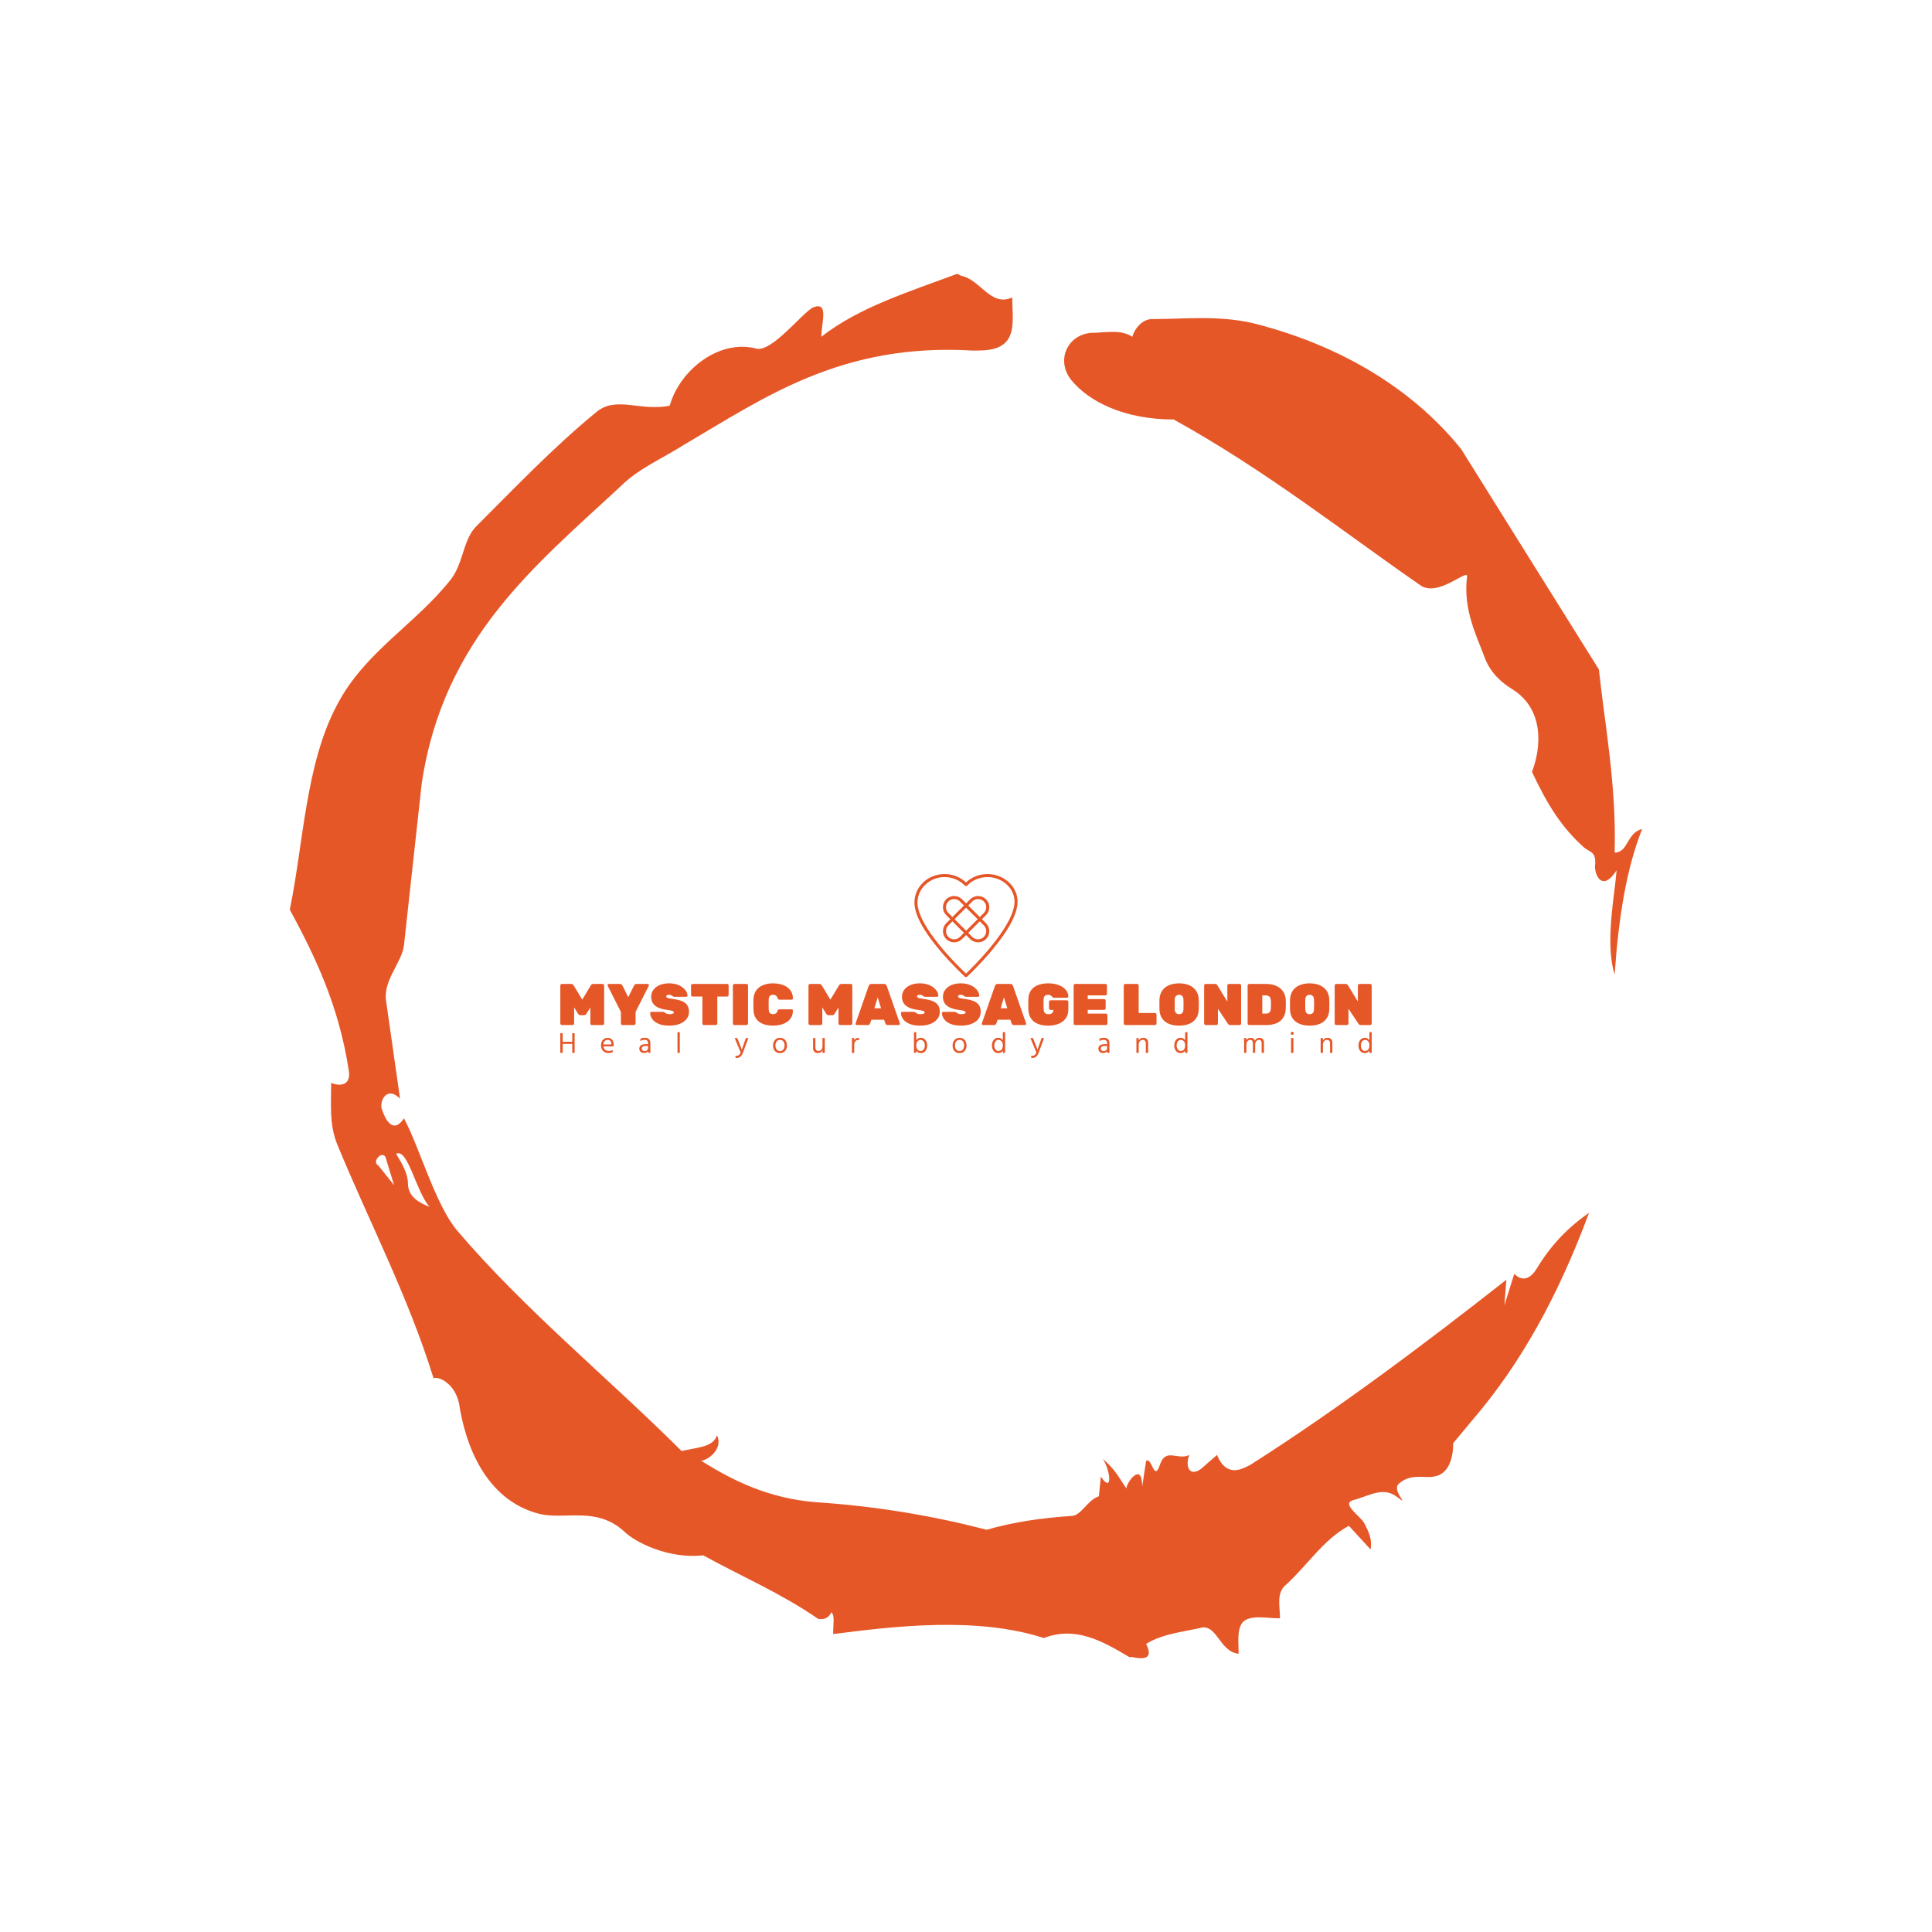 <svg xmlns="http://www.w3.org/2000/svg" version="1.1" xmlns:xlink="http://www.w3.org/1999/xlink" xmlns:svgjs="http://svgjs.dev/svgjs" width="1000" height="1000" viewBox="0 0 1000 1000"><rect width="1000" height="1000" fill="#ffffff"></rect><g transform="matrix(0.7,0,0,0.7,150,106.25)"><svg viewBox="0 0 320 360" data-background-color="#ffffff" preserveAspectRatio="xMidYMid meet" height="1125" width="1000" xmlns="http://www.w3.org/2000/svg" xmlns:xlink="http://www.w3.org/1999/xlink"><defs></defs><g id="tight-bounds" transform="matrix(1,0,0,1,0,0)"><svg viewBox="0 0 320 360" height="360" width="320"><g><svg></svg></g><g><svg viewBox="0 0 320 360" height="360" width="320"><g><path d="M20.961 227.22l3.726 4.658-1.863-6.056c-0.466-2.795-3.726 0.466-1.863 1.398M25.153 224.425c1.397 2.329 2.795 4.658 2.795 6.987 0 3.261 2.795 4.658 5.123 5.589-3.261-3.726-5.124-13.974-7.918-12.576M204.017 26.929c7.918 0 15.371-0.932 23.756 0.931 20.495 5.124 37.729 15.371 49.374 29.811l32.606 52.169c1.397 13.042 4.192 27.482 3.726 43.319 3.261 0 2.795-4.658 6.521-5.59-3.726 9.316-5.59 20.961-6.521 34.469-2.329-7.453 0-18.632 0.466-24.687-3.261 5.124-5.124 1.397-5.124-0.932 0.466-3.726-1.397-3.261-2.795-4.658-5.124-4.658-8.384-9.782-12.11-17.7 2.329-6.055 2.795-14.905-4.658-19.563-2.329-1.397-5.124-3.726-6.521-7.453-1.863-5.124-5.124-11.179-4.193-19.097 0.466-2.329-6.987 5.124-11.179 1.863-18.166-12.576-36.332-27.016-58.224-39.127-11.645 0-20.029-4.192-24.221-9.316-3.726-4.658-0.932-10.713 4.658-11.179 3.261 0 6.987-0.932 9.782 0.932 0.466-1.863 2.329-4.192 4.657-4.192M157.904 16.215l0.932 0.466c4.658 0.932 6.987 7.453 12.11 5.124 0 3.261 0.466 6.521-0.466 8.85-1.397 3.726-5.59 3.726-8.85 3.726-31.208-1.863-49.374 11.179-68.471 22.358-5.124 3.261-10.713 5.59-14.906 9.782-20.029 18.632-41.921 35.866-47.045 70.335l-4.192 38.195c-0.466 4.192-5.124 8.384-4.192 13.508l3.26 22.824c-3.261-3.261-5.124 0.932-4.192 2.795 0.466 1.397 2.329 6.055 5.124 1.863 3.726 6.987 7.453 20.495 12.576 26.55 15.837 18.632 36.332 35.4 53.101 52.169 4.192-0.932 7.453-0.932 8.384-3.727 1.397 2.795-1.397 5.59-3.726 6.056 7.453 4.658 15.837 8.85 27.016 9.781 14.44 0.932 27.948 3.261 40.524 6.522 6.521-1.863 13.042-2.795 20.029-3.261 2.329 0 3.726-3.726 6.521-4.658l0.466-4.658c2.795 4.192 2.329-1.397 0.466-4.192 3.261 2.795 4.192 5.124 5.589 6.987 0-1.397 3.726-6.521 3.727-0.466l0.931-6.055c1.397-0.932 1.863 5.124 3.261 0.931 1.397-4.192 4.192-0.932 6.987-2.329-0.932 1.863-0.466 5.59 2.794 3.261l3.727-3.261c2.329 5.59 6.055 3.261 7.918 2.329 20.495-13.042 40.99-28.413 60.553-43.784l-0.466 6.055 2.329-7.453c2.329 2.329 4.192 0.466 5.124-0.931 2.795-4.658 6.521-9.316 12.577-13.508-7.453 20.029-16.303 35.866-27.482 48.908l-4.658 5.59c0 3.261-0.932 7.453-4.658 7.918-1.863 0.466-5.59-0.932-8.384 1.863-1.397 1.863 3.261 5.59-0.466 2.795-3.261-2.329-6.521 0-10.248 0.932-2.795 0.932 1.863 3.726 2.795 5.589 0.932 1.863 1.863 3.726 1.398 6.056l-5.124-5.59c-6.055 3.261-9.782 9.316-14.906 13.974-2.329 1.863-1.397 5.124-1.397 7.918-3.261 0-6.987-0.932-8.85 0.932-1.397 1.863-0.932 4.658-0.932 7.453-4.658-0.466-5.124-7.453-9.315-6.056-4.192 0.932-8.85 1.397-12.577 3.727 2.795 5.59-4.658 2.329-3.726 3.26-6.987-4.192-13.042-7.453-20.495-4.658-15.837-5.124-35.4-2.795-49.84-0.931 0-2.329 0.466-4.658-0.466-5.124-0.932 2.329-3.726 1.397-3.26 1.397-8.85-6.055-17.7-9.782-27.016-14.905-8.384 0.932-16.303-3.261-18.632-5.59-6.521-6.055-13.974-2.795-20.029-4.192-13.042-3.261-17.7-16.769-19.098-26.084-0.932-4.658-4.658-6.521-6.055-6.056-6.055-19.563-15.371-37.263-22.824-55.429-1.863-4.658-1.397-9.316-1.397-14.44 2.329 0.932 4.658 0.466 4.192-2.794-2.329-15.371-7.918-27.016-13.974-38.195 3.261-15.837 3.726-34.469 11.179-48.443 6.521-12.576 18.632-19.098 27.016-29.811 2.795-3.726 2.795-8.85 5.59-12.11 9.316-9.316 18.632-19.098 28.879-27.482 4.658-3.726 10.247 0 17.234-1.397 2.329-8.384 11.645-15.837 20.495-13.508 3.726 0.932 11.179-8.85 13.508-9.782 3.726-1.397 1.863 3.726 1.863 6.987 8.85-6.987 20.961-10.713 32.14-14.906" fill="#e65728" data-fill-palette-color="tertiary"></path></g><g transform="matrix(1,0,0,1,64,158.24)"><svg viewBox="0 0 192 43.52" height="43.52" width="192"><g><svg viewBox="0 0 192 43.52" height="43.52" width="192"><g><svg viewBox="0 0 192 43.52" height="43.52" width="192"><g transform="matrix(1,0,0,1,0,25.863)"><svg viewBox="0 0 192 17.657" height="17.657" width="192"><g><svg viewBox="0 0 192 17.657" height="17.657" width="192"><g><svg viewBox="0 0 192 10.01" height="10.01" width="192"><g transform="matrix(1,0,0,1,0,0)"><svg width="192" viewBox="2.75 -35.5 690.45 36" height="10.01" data-palette-color="#e65728"><path d="M13.15 0L4.1 0Q3.55 0 3.15-0.4 2.75-0.8 2.75-1.35L2.75-1.35 2.75-33.65Q2.75-34.2 3.15-34.6 3.55-35 4.1-35L4.1-35 12-35Q13-35 13.5-34.45 14-33.9 14.15-33.65L14.15-33.65 21.4-21.65 28.65-33.65Q28.8-33.9 29.3-34.45 29.8-35 30.8-35L30.8-35 38.7-35Q39.25-35 39.65-34.6 40.05-34.2 40.05-33.65L40.05-33.65 40.05-1.35Q40.05-0.8 39.65-0.4 39.25 0 38.7 0L38.7 0 29.65 0Q29.1 0 28.7-0.4 28.3-0.8 28.3-1.35L28.3-1.35 28.3-15.05 25-9.65Q24.75-9.25 24.33-8.83 23.9-8.4 23.15-8.4L23.15-8.4 19.65-8.4Q18.9-8.4 18.48-8.83 18.05-9.25 17.8-9.65L17.8-9.65 14.5-15.05 14.5-1.35Q14.5-0.8 14.1-0.4 13.7 0 13.15 0L13.15 0ZM65.45 0L55.65 0Q55.1 0 54.7-0.4 54.3-0.8 54.3-1.35L54.3-1.35 54.3-11.2 43.05-33.45Q43-33.55 42.97-33.68 42.95-33.8 42.95-33.9L42.95-33.9Q42.95-34.35 43.27-34.68 43.6-35 44.05-35L44.05-35 53.45-35Q54.45-35 54.95-34.5 55.45-34 55.55-33.75L55.55-33.75 60.55-23.7 65.55-33.75Q65.65-34 66.15-34.5 66.65-35 67.65-35L67.65-35 77.05-35Q77.5-35 77.82-34.68 78.15-34.35 78.15-33.9L78.15-33.9Q78.15-33.8 78.12-33.68 78.1-33.55 78.05-33.45L78.05-33.45 66.8-11.2 66.8-1.35Q66.8-0.8 66.4-0.4 66 0 65.45 0L65.45 0ZM95.65 0.5L95.65 0.5Q90.1 0.5 86.5-1 82.9-2.5 81.1-4.95 79.3-7.4 79.2-10.15L79.2-10.15Q79.2-10.6 79.52-10.93 79.85-11.25 80.3-11.25L80.3-11.25 89.8-11.25Q90.6-11.25 91.02-11.03 91.45-10.8 91.95-10.4L91.95-10.4Q92.45-10.05 92.97-9.78 93.5-9.5 94.17-9.38 94.85-9.25 95.65-9.25L95.65-9.25Q97.35-9.25 98.37-9.63 99.4-10 99.4-10.65L99.4-10.65Q99.4-11.25 98.82-11.65 98.25-12.05 96.85-12.38 95.45-12.7 92.95-13L92.95-13Q89-13.55 86.1-14.85 83.2-16.15 81.62-18.43 80.05-20.7 80.05-24L80.05-24Q80.05-27.4 81.97-30 83.9-32.6 87.32-34.05 90.75-35.5 95.3-35.5L95.3-35.5Q99.05-35.5 101.95-34.52 104.85-33.55 106.85-31.98 108.85-30.4 109.9-28.6 110.95-26.8 111-25.15L111-25.15Q111-24.7 110.67-24.38 110.35-24.05 109.95-24.05L109.95-24.05 99.95-24.05Q99.25-24.05 98.82-24.25 98.4-24.45 97.95-24.85L97.95-24.85Q97.7-25.1 97.02-25.43 96.35-25.75 95.3-25.75L95.3-25.75Q94.05-25.75 93.47-25.38 92.9-25 92.9-24.35L92.9-24.35Q92.9-23.9 93.35-23.5 93.8-23.1 95-22.8 96.2-22.5 98.45-22.2L98.45-22.2Q103.45-21.6 106.47-20.28 109.5-18.95 110.87-16.75 112.25-14.55 112.25-11.3L112.25-11.3Q112.25-7.65 110.07-5 107.9-2.35 104.15-0.93 100.4 0.5 95.65 0.5ZM134.99 0L124.99 0Q124.44 0 124.04-0.4 123.64-0.8 123.64-1.35L123.64-1.35 123.64-24.25 115.34-24.25Q114.79-24.25 114.39-24.65 113.99-25.05 113.99-25.6L113.99-25.6 113.99-33.65Q113.99-34.2 114.39-34.6 114.79-35 115.34-35L115.34-35 144.64-35Q145.19-35 145.59-34.6 145.99-34.2 145.99-33.65L145.99-33.65 145.99-25.6Q145.99-25.05 145.59-24.65 145.19-24.25 144.64-24.25L144.64-24.25 136.34-24.25 136.34-1.35Q136.34-0.8 135.94-0.4 135.54 0 134.99 0L134.99 0ZM161.14 0L150.94 0Q150.39 0 149.99-0.4 149.59-0.8 149.59-1.35L149.59-1.35 149.59-33.65Q149.59-34.2 149.99-34.6 150.39-35 150.94-35L150.94-35 161.14-35Q161.69-35 162.09-34.6 162.49-34.2 162.49-33.65L162.49-33.65 162.49-1.35Q162.49-0.8 162.09-0.4 161.69 0 161.14 0L161.14 0ZM183.84 0.5L183.84 0.5Q179.04 0.5 175.34-0.9 171.64-2.3 169.46-5.3 167.29-8.3 167.09-13.05L167.09-13.05Q167.04-15.1 167.04-17.45 167.04-19.8 167.09-21.95L167.09-21.95Q167.29-26.6 169.51-29.6 171.74-32.6 175.46-34.05 179.19-35.5 183.84-35.5L183.84-35.5Q187.04-35.5 190.01-34.77 192.99-34.05 195.39-32.5 197.79-30.95 199.21-28.53 200.64-26.1 200.69-22.7L200.69-22.7Q200.69-22.25 200.36-21.93 200.04-21.6 199.59-21.6L199.59-21.6 189.39-21.6Q188.59-21.6 188.21-21.93 187.84-22.25 187.54-23.05L187.54-23.05Q186.99-24.65 186.04-25.2 185.09-25.75 183.79-25.75L183.79-25.75Q182.14-25.75 181.16-24.88 180.19-24 180.09-21.7L180.09-21.7Q179.94-17.6 180.09-13.3L180.09-13.3Q180.19-11 181.16-10.13 182.14-9.25 183.79-9.25L183.79-9.25Q185.09-9.25 186.06-9.85 187.04-10.45 187.54-11.95L187.54-11.95Q187.79-12.8 188.19-13.1 188.59-13.4 189.39-13.4L189.39-13.4 199.59-13.4Q200.04-13.4 200.36-13.08 200.69-12.75 200.69-12.3L200.69-12.3Q200.64-8.9 199.21-6.48 197.79-4.05 195.39-2.5 192.99-0.95 190.01-0.23 187.04 0.5 183.84 0.5ZM224.33 0L215.28 0Q214.73 0 214.33-0.4 213.93-0.8 213.93-1.35L213.93-1.35 213.93-33.65Q213.93-34.2 214.33-34.6 214.73-35 215.28-35L215.28-35 223.18-35Q224.18-35 224.68-34.45 225.18-33.9 225.33-33.65L225.33-33.65 232.58-21.65 239.83-33.65Q239.98-33.9 240.48-34.45 240.98-35 241.98-35L241.98-35 249.88-35Q250.43-35 250.83-34.6 251.23-34.2 251.23-33.65L251.23-33.65 251.23-1.35Q251.23-0.8 250.83-0.4 250.43 0 249.88 0L249.88 0 240.83 0Q240.28 0 239.88-0.4 239.48-0.8 239.48-1.35L239.48-1.35 239.48-15.05 236.18-9.65Q235.93-9.25 235.51-8.83 235.08-8.4 234.33-8.4L234.33-8.4 230.83-8.4Q230.08-8.4 229.66-8.83 229.23-9.25 228.98-9.65L228.98-9.65 225.68-15.05 225.68-1.35Q225.68-0.8 225.28-0.4 224.88 0 224.33 0L224.33 0ZM264.33 0L255.08 0Q254.63 0 254.31-0.33 253.98-0.65 253.98-1.1L253.98-1.1Q253.98-1.3 254.03-1.45L254.03-1.45 265.18-33.35Q265.33-33.9 265.88-34.45 266.43-35 267.43-35L267.43-35 278.28-35Q279.28-35 279.83-34.45 280.38-33.9 280.53-33.35L280.53-33.35 291.68-1.45Q291.73-1.3 291.73-1.1L291.73-1.1Q291.73-0.65 291.41-0.33 291.08 0 290.63 0L290.63 0 281.38 0Q280.43 0 280.01-0.43 279.58-0.85 279.43-1.25L279.43-1.25 278.23-4.55 267.48-4.55 266.28-1.25Q266.13-0.85 265.73-0.43 265.33 0 264.33 0L264.33 0ZM272.83-23.6L270.03-14.3 275.68-14.3 272.83-23.6ZM309.08 0.5L309.08 0.5Q303.53 0.5 299.93-1 296.33-2.5 294.53-4.95 292.73-7.4 292.63-10.15L292.63-10.15Q292.63-10.6 292.95-10.93 293.28-11.25 293.73-11.25L293.73-11.25 303.23-11.25Q304.03-11.25 304.45-11.03 304.88-10.8 305.38-10.4L305.38-10.4Q305.88-10.05 306.4-9.78 306.93-9.5 307.6-9.38 308.28-9.25 309.08-9.25L309.08-9.25Q310.78-9.25 311.8-9.63 312.83-10 312.83-10.65L312.83-10.65Q312.83-11.25 312.25-11.65 311.68-12.05 310.28-12.38 308.88-12.7 306.38-13L306.38-13Q302.43-13.55 299.53-14.85 296.63-16.15 295.05-18.43 293.48-20.7 293.48-24L293.48-24Q293.48-27.4 295.4-30 297.33-32.6 300.75-34.05 304.18-35.5 308.73-35.5L308.73-35.5Q312.48-35.5 315.38-34.52 318.28-33.55 320.28-31.98 322.28-30.4 323.33-28.6 324.38-26.8 324.43-25.15L324.43-25.15Q324.43-24.7 324.1-24.38 323.78-24.05 323.38-24.05L323.38-24.05 313.38-24.05Q312.68-24.05 312.25-24.25 311.83-24.45 311.38-24.85L311.38-24.85Q311.13-25.1 310.45-25.43 309.78-25.75 308.73-25.75L308.73-25.75Q307.48-25.75 306.9-25.38 306.33-25 306.33-24.35L306.33-24.35Q306.33-23.9 306.78-23.5 307.23-23.1 308.43-22.8 309.63-22.5 311.88-22.2L311.88-22.2Q316.88-21.6 319.9-20.28 322.93-18.95 324.3-16.75 325.68-14.55 325.68-11.3L325.68-11.3Q325.68-7.65 323.5-5 321.33-2.35 317.58-0.93 313.83 0.5 309.08 0.5ZM343.93 0.5L343.93 0.5Q338.38 0.5 334.78-1 331.18-2.5 329.38-4.95 327.58-7.4 327.48-10.15L327.48-10.15Q327.48-10.6 327.8-10.93 328.13-11.25 328.58-11.25L328.58-11.25 338.08-11.25Q338.88-11.25 339.3-11.03 339.73-10.8 340.23-10.4L340.23-10.4Q340.73-10.05 341.25-9.78 341.78-9.5 342.45-9.38 343.13-9.25 343.93-9.25L343.93-9.25Q345.63-9.25 346.65-9.63 347.68-10 347.68-10.65L347.68-10.65Q347.68-11.25 347.1-11.65 346.53-12.05 345.13-12.38 343.73-12.7 341.23-13L341.23-13Q337.28-13.55 334.38-14.85 331.48-16.15 329.9-18.43 328.33-20.7 328.33-24L328.33-24Q328.33-27.4 330.25-30 332.18-32.6 335.6-34.05 339.03-35.5 343.58-35.5L343.58-35.5Q347.33-35.5 350.23-34.52 353.13-33.55 355.13-31.98 357.13-30.4 358.18-28.6 359.23-26.8 359.28-25.15L359.28-25.15Q359.28-24.7 358.95-24.38 358.63-24.05 358.23-24.05L358.23-24.05 348.23-24.05Q347.53-24.05 347.1-24.25 346.68-24.45 346.23-24.85L346.23-24.85Q345.98-25.1 345.3-25.43 344.63-25.75 343.58-25.75L343.58-25.75Q342.33-25.75 341.75-25.38 341.18-25 341.18-24.35L341.18-24.35Q341.18-23.9 341.63-23.5 342.08-23.1 343.28-22.8 344.48-22.5 346.73-22.2L346.73-22.2Q351.73-21.6 354.75-20.28 357.78-18.95 359.15-16.75 360.53-14.55 360.53-11.3L360.53-11.3Q360.53-7.65 358.35-5 356.18-2.35 352.43-0.93 348.68 0.5 343.93 0.5ZM371.77 0L362.52 0Q362.07 0 361.75-0.33 361.42-0.65 361.42-1.1L361.42-1.1Q361.42-1.3 361.47-1.45L361.47-1.45 372.62-33.35Q372.77-33.9 373.32-34.45 373.87-35 374.87-35L374.87-35 385.72-35Q386.72-35 387.27-34.45 387.82-33.9 387.97-33.35L387.97-33.35 399.12-1.45Q399.17-1.3 399.17-1.1L399.17-1.1Q399.17-0.65 398.85-0.33 398.52 0 398.07 0L398.07 0 388.82 0Q387.87 0 387.45-0.43 387.02-0.85 386.87-1.25L386.87-1.25 385.67-4.55 374.92-4.55 373.72-1.25Q373.57-0.85 373.17-0.43 372.77 0 371.77 0L371.77 0ZM380.27-23.6L377.47-14.3 383.12-14.3 380.27-23.6ZM417.87 0.5L417.87 0.5Q412.82 0.5 409.12-1 405.42-2.5 403.32-5.55 401.22-8.6 401.02-13.25L401.02-13.25Q400.97-15.3 400.97-17.7 400.97-20.1 401.02-22.25L401.02-22.25Q401.22-26.7 403.35-29.63 405.47-32.55 409.22-34.02 412.97-35.5 417.87-35.5L417.87-35.5Q421.82-35.5 424.97-34.63 428.12-33.75 430.37-32.2 432.62-30.65 433.82-28.63 435.02-26.6 435.07-24.35L435.07-24.35Q435.07-23.9 434.75-23.58 434.42-23.25 433.97-23.25L433.97-23.25 422.92-23.25Q422.37-23.25 422.05-23.4 421.72-23.55 421.47-23.8L421.47-23.8Q421.27-24.05 420.9-24.53 420.52-25 419.82-25.38 419.12-25.75 417.87-25.75L417.87-25.75Q416.02-25.75 415.07-24.83 414.12-23.9 414.02-22L414.02-22Q413.87-17.85 414.02-13.5L414.02-13.5Q414.12-11.25 415.17-10.25 416.22-9.25 418.07-9.25L418.07-9.25Q419.32-9.25 420.27-9.6 421.22-9.95 421.77-10.75 422.32-11.55 422.32-12.8L422.32-12.8 422.32-12.85 419.97-12.85Q419.42-12.85 419.02-13.25 418.62-13.65 418.62-14.2L418.62-14.2 418.62-19.75Q418.62-20.3 419.02-20.7 419.42-21.1 419.97-21.1L419.97-21.1 433.72-21.1Q434.27-21.1 434.67-20.7 435.07-20.3 435.07-19.75L435.07-19.75 435.07-13.25Q435.07-8.75 432.87-5.7 430.67-2.65 426.8-1.07 422.92 0.5 417.87 0.5ZM466.97 0L440.92 0Q440.37 0 439.97-0.4 439.57-0.8 439.57-1.35L439.57-1.35 439.57-33.65Q439.57-34.2 439.97-34.6 440.37-35 440.92-35L440.92-35 466.57-35Q467.12-35 467.52-34.6 467.92-34.2 467.92-33.65L467.92-33.65 467.92-26.6Q467.92-26.05 467.52-25.65 467.12-25.25 466.57-25.25L466.57-25.25 451.57-25.25 451.57-22.1 465.47-22.1Q466.02-22.1 466.42-21.7 466.82-21.3 466.82-20.75L466.82-20.75 466.82-14.25Q466.82-13.7 466.42-13.3 466.02-12.9 465.47-12.9L465.47-12.9 451.57-12.9 451.57-9.75 466.97-9.75Q467.52-9.75 467.92-9.35 468.32-8.95 468.32-8.4L468.32-8.4 468.32-1.35Q468.32-0.8 467.92-0.4 467.52 0 466.97 0L466.97 0ZM508.76 0L483.56 0Q483.01 0 482.61-0.4 482.21-0.8 482.21-1.35L482.21-1.35 482.21-33.65Q482.21-34.2 482.61-34.6 483.01-35 483.56-35L483.56-35 493.56-35Q494.11-35 494.51-34.6 494.91-34.2 494.91-33.65L494.91-33.65 494.91-10.25 508.76-10.25Q509.31-10.25 509.71-9.85 510.11-9.45 510.11-8.9L510.11-8.9 510.11-1.35Q510.11-0.8 509.71-0.4 509.31 0 508.76 0L508.76 0ZM529.31 0.5L529.31 0.5Q524.41 0.5 520.74-1 517.06-2.5 514.94-5.53 512.81-8.55 512.61-13L512.61-13Q512.56-15.05 512.56-17.35 512.56-19.65 512.61-21.8L512.61-21.8Q512.81-26.2 514.91-29.25 517.01-32.3 520.71-33.9 524.41-35.5 529.31-35.5L529.31-35.5Q534.21-35.5 537.91-33.9 541.61-32.3 543.74-29.25 545.86-26.2 546.01-21.8L546.01-21.8Q546.11-19.65 546.11-17.35 546.11-15.05 546.01-13L546.01-13Q545.81-8.55 543.69-5.53 541.56-2.5 537.89-1 534.21 0.5 529.31 0.5ZM529.31-9.25L529.31-9.25Q530.96-9.25 531.96-10.23 532.96-11.2 533.01-13.3L533.01-13.3Q533.11-15.45 533.11-17.55 533.11-19.65 533.01-21.7L533.01-21.7Q532.96-23.1 532.49-24 532.01-24.9 531.21-25.33 530.41-25.75 529.31-25.75L529.31-25.75Q528.26-25.75 527.44-25.33 526.61-24.9 526.14-24 525.66-23.1 525.61-21.7L525.61-21.7Q525.56-19.65 525.56-17.55 525.56-15.45 525.61-13.3L525.61-13.3Q525.71-11.2 526.69-10.23 527.66-9.25 529.31-9.25ZM561.01 0L551.96 0Q551.41 0 551.01-0.4 550.61-0.8 550.61-1.35L550.61-1.35 550.61-33.65Q550.61-34.2 551.01-34.6 551.41-35 551.96-35L551.96-35 559.86-35Q560.86-35 561.31-34.55 561.76-34.1 561.91-33.85L561.91-33.85 570.36-20 570.36-33.65Q570.36-34.2 570.76-34.6 571.16-35 571.71-35L571.71-35 580.76-35Q581.31-35 581.71-34.6 582.11-34.2 582.11-33.65L582.11-33.65 582.11-1.35Q582.11-0.8 581.71-0.4 581.31 0 580.76 0L580.76 0 572.86 0Q571.86 0 571.41-0.48 570.96-0.95 570.81-1.15L570.81-1.15 562.36-13.9 562.36-1.35Q562.36-0.8 561.96-0.4 561.56 0 561.01 0L561.01 0ZM603.61 0L588.96 0Q588.4 0 588-0.4 587.61-0.8 587.61-1.35L587.61-1.35 587.61-33.65Q587.61-34.2 588-34.6 588.4-35 588.96-35L588.96-35 603.36-35Q608.06-35 611.75-33.43 615.46-31.85 617.68-28.8 619.9-25.75 620.06-21.25L620.06-21.25Q620.15-19.1 620.15-17.48 620.15-15.85 620.06-13.8L620.06-13.8Q619.86-9.1 617.75-6.03 615.65-2.95 612.03-1.48 608.4 0 603.61 0L603.61 0ZM600.11-25.25L600.11-9.75 603.36-9.75Q604.46-9.75 605.33-10.18 606.21-10.6 606.75-11.5 607.31-12.4 607.36-13.8L607.36-13.8Q607.46-15.25 607.48-16.4 607.5-17.55 607.48-18.73 607.46-19.9 607.36-21.25L607.36-21.25Q607.25-23.35 606.03-24.3 604.81-25.25 603.11-25.25L603.11-25.25 600.11-25.25ZM640.4 0.5L640.4 0.5Q635.5 0.5 631.83-1 628.15-2.5 626.03-5.53 623.9-8.55 623.7-13L623.7-13Q623.65-15.05 623.65-17.35 623.65-19.65 623.7-21.8L623.7-21.8Q623.9-26.2 626-29.25 628.1-32.3 631.8-33.9 635.5-35.5 640.4-35.5L640.4-35.5Q645.3-35.5 649-33.9 652.7-32.3 654.83-29.25 656.95-26.2 657.1-21.8L657.1-21.8Q657.2-19.65 657.2-17.35 657.2-15.05 657.1-13L657.1-13Q656.9-8.55 654.78-5.53 652.65-2.5 648.98-1 645.3 0.5 640.4 0.5ZM640.4-9.25L640.4-9.25Q642.05-9.25 643.05-10.23 644.05-11.2 644.1-13.3L644.1-13.3Q644.2-15.45 644.2-17.55 644.2-19.65 644.1-21.7L644.1-21.7Q644.05-23.1 643.58-24 643.1-24.9 642.3-25.33 641.5-25.75 640.4-25.75L640.4-25.75Q639.35-25.75 638.53-25.33 637.7-24.9 637.23-24 636.75-23.1 636.7-21.7L636.7-21.7Q636.65-19.65 636.65-17.55 636.65-15.45 636.7-13.3L636.7-13.3Q636.8-11.2 637.78-10.23 638.75-9.25 640.4-9.25ZM672.1 0L663.05 0Q662.5 0 662.1-0.4 661.7-0.8 661.7-1.35L661.7-1.35 661.7-33.65Q661.7-34.2 662.1-34.6 662.5-35 663.05-35L663.05-35 670.95-35Q671.95-35 672.4-34.55 672.85-34.1 673-33.85L673-33.85 681.45-20 681.45-33.65Q681.45-34.2 681.85-34.6 682.25-35 682.8-35L682.8-35 691.85-35Q692.4-35 692.8-34.6 693.2-34.2 693.2-33.65L693.2-33.65 693.2-1.35Q693.2-0.8 692.8-0.4 692.4 0 691.85 0L691.85 0 683.95 0Q682.95 0 682.5-0.48 682.05-0.95 681.9-1.15L681.9-1.15 673.45-13.9 673.45-1.35Q673.45-0.8 673.05-0.4 672.65 0 672.1 0L672.1 0Z" opacity="1" transform="matrix(1,0,0,1,0,0)" fill="#e65728" class="undefined-text-0" data-fill-palette-color="primary" id="text-0"></path></svg></g></svg></g><g transform="matrix(1,0,0,1,0,11.471)"><svg viewBox="0 0 192 6.186" height="6.186" width="192"><g transform="matrix(1,0,0,1,0,0)"><svg width="192" viewBox="3.85 -35.9 1384.23 44.6" height="6.186" data-palette-color="#e65728"><path d="M28.3-33.7L28.3 0 24.25 0 24.25-15.25 7.9-15.25 7.9 0 3.85 0 3.85-33.7 7.9-33.7 7.9-18.9 24.25-18.9 24.25-33.7 28.3-33.7ZM93.32-5L93.32-1.3Q90.37 0.25 86.12 0.25L86.12 0.25Q80.37 0.25 76.85-3.28 73.32-6.8 73.32-12.6L73.32-12.6Q73.32-18.65 76.47-22.15 79.62-25.65 84.57-25.65L84.57-25.65Q89.32-25.65 92.12-22.6 94.92-19.55 94.92-13.95L94.92-13.95Q94.92-12.35 94.67-11L94.67-11 77.37-11Q77.82-7.25 80.22-5.25 82.62-3.25 86.52-3.25L86.52-3.25Q90.77-3.25 93.32-5L93.32-5ZM84.57-22.2L84.57-22.2Q81.72-22.2 79.72-20.15 77.72-18.1 77.37-14.3L77.37-14.3 90.97-14.3 90.97-15.3Q90.97-18.45 89.27-20.33 87.57-22.2 84.57-22.2ZM147.7-3.05L147.7-3.05Q150.4-3.05 152-4.58 153.6-6.1 153.6-8.45L153.6-8.45 153.6-11.7 149.2-11.7Q146-11.7 144.4-10.45 142.8-9.2 142.8-7.3 142.8-5.4 144.05-4.23 145.3-3.05 147.7-3.05ZM153.65 0L153.65-3Q151.7 0.25 146.55 0.25L146.55 0.25Q143 0.25 140.82-1.85 138.65-3.95 138.65-7.15L138.65-7.15Q138.65-10.8 141.42-12.83 144.2-14.85 149-14.85L149-14.85 153.6-14.85 153.6-16.15Q153.6-19.15 152.25-20.68 150.9-22.2 147.7-22.2L147.7-22.2Q143.65-22.2 140.5-20.05L140.5-20.05 140.5-24Q143.35-25.75 148-25.75L148-25.75Q157.55-25.75 157.55-16.05L157.55-16.05 157.55 0 153.65 0ZM207.72-35.35L207.72 0 203.77 0 203.77-35.35 207.72-35.35ZM324.72-25.35L315.57-0.65Q313.62 4.5 310.94 6.6 308.27 8.7 304.82 8.7L304.82 8.7Q303.52 8.7 302.72 8.45L302.72 8.45 302.72 4.9Q303.47 5.1 304.42 5.1L304.42 5.1Q309.47 5.1 311.57-0.65L311.57-0.65 301.32-25.35 305.77-25.35 309.07-17 313.52-5.5Q313.92-6.8 317.52-17L317.52-17 320.47-25.35 324.72-25.35ZM390.54-12.6L390.54-12.6Q390.54-6.95 387.34-3.25 384.14 0.45 378.54 0.45L378.54 0.45Q373.09 0.45 369.92-3.23 366.74-6.9 366.74-12.5L366.74-12.5Q366.74-18.15 370.02-21.93 373.29-25.7 378.54-25.7L378.54-25.7Q384.29-25.7 387.42-22 390.54-18.3 390.54-12.6ZM370.84-12.55L370.84-12.55Q370.84-8.6 372.94-5.83 375.04-3.05 378.54-3.05L378.54-3.05Q382.34-3.05 384.39-5.78 386.44-8.5 386.44-12.55L386.44-12.55Q386.44-16.75 384.49-19.48 382.54-22.2 378.54-22.2L378.54-22.2Q374.94-22.2 372.89-19.4 370.84-16.6 370.84-12.55ZM455.07-25.35L455.07 0 451.12 0 451.12-4.4Q449.12 0.3 443.17 0.3L443.17 0.3Q439.42 0.3 437.24-1.93 435.07-4.15 435.07-7.9L435.07-7.9 435.07-25.35 439.02-25.35 439.02-8.9Q439.02-6.15 440.42-4.7 441.82-3.25 444.22-3.25L444.22-3.25Q447.37-3.25 449.24-5.45 451.12-7.65 451.12-11.4L451.12-11.4 451.12-25.35 455.07-25.35ZM505.29-13.85L505.29 0 501.34 0 501.39-25.35 505.29-25.35 505.29-20.9Q507.29-25.6 512.19-25.6L512.19-25.6Q513.09-25.6 513.59-25.5L513.59-25.5 513.59-21.6Q512.54-21.95 511.44-21.95L511.44-21.95Q508.79-21.95 507.04-19.5 505.29-17.05 505.29-13.85L505.29-13.85ZM611.14-3.75L611.14 0 607.19 0 607.19-35.35 611.14-35.35 611.14-21.55Q613.89-25.75 618.84-25.75L618.84-25.75Q623.64-25.75 626.69-22.08 629.74-18.4 629.74-12.45L629.74-12.45Q629.74-7.1 626.86-3.35 623.99 0.4 618.94 0.4L618.94 0.4Q613.84 0.4 611.14-3.75L611.14-3.75ZM611.14-12.85L611.14-12.85Q611.14-7.8 613.31-5.5 615.49-3.2 618.59-3.2L618.59-3.2Q621.64-3.2 623.64-5.75 625.64-8.3 625.64-12.4L625.64-12.4Q625.64-17.1 623.56-19.63 621.49-22.15 618.34-22.15L618.34-22.15Q615.64-22.15 613.39-19.9 611.14-17.65 611.14-12.85ZM696.86-12.6L696.86-12.6Q696.86-6.95 693.66-3.25 690.46 0.45 684.86 0.45L684.86 0.45Q679.41 0.45 676.24-3.23 673.06-6.9 673.06-12.5L673.06-12.5Q673.06-18.15 676.34-21.93 679.61-25.7 684.86-25.7L684.86-25.7Q690.61-25.7 693.74-22 696.86-18.3 696.86-12.6ZM677.16-12.55L677.16-12.55Q677.16-8.6 679.26-5.83 681.36-3.05 684.86-3.05L684.86-3.05Q688.66-3.05 690.71-5.78 692.76-8.5 692.76-12.55L692.76-12.55Q692.76-16.75 690.81-19.48 688.86-22.2 684.86-22.2L684.86-22.2Q681.26-22.2 679.21-19.4 677.16-16.6 677.16-12.55ZM744.29-12.4L744.29-12.4Q744.29-8.3 746.29-5.75 748.29-3.2 751.34-3.2L751.34-3.2Q754.44-3.2 756.61-5.5 758.79-7.8 758.79-12.85L758.79-12.85Q758.79-17.65 756.54-19.9 754.29-22.15 751.59-22.15L751.59-22.15Q748.44-22.15 746.36-19.63 744.29-17.1 744.29-12.4ZM762.74-35.35L762.74 0 758.79 0 758.79-3.75Q756.09 0.4 750.99 0.4L750.99 0.4Q745.94 0.4 743.06-3.35 740.19-7.1 740.19-12.45L740.19-12.45Q740.19-18.4 743.24-22.08 746.29-25.75 751.09-25.75L751.09-25.75Q756.04-25.75 758.79-21.5L758.79-21.5 758.79-35.35 762.74-35.35ZM829.21-25.35L820.06-0.65Q818.11 4.5 815.44 6.6 812.76 8.7 809.31 8.7L809.31 8.7Q808.01 8.7 807.21 8.45L807.21 8.45 807.21 4.9Q807.96 5.1 808.91 5.1L808.91 5.1Q813.96 5.1 816.06-0.65L816.06-0.65 805.81-25.35 810.26-25.35 813.56-17 818.01-5.5Q818.41-6.8 822.01-17L822.01-17 824.96-25.35 829.21-25.35ZM930.81-3.05L930.81-3.05Q933.51-3.05 935.11-4.58 936.71-6.1 936.71-8.45L936.71-8.45 936.71-11.7 932.31-11.7Q929.11-11.7 927.51-10.45 925.91-9.2 925.91-7.3 925.91-5.4 927.16-4.23 928.41-3.05 930.81-3.05ZM936.76 0L936.76-3Q934.81 0.25 929.66 0.25L929.66 0.25Q926.11 0.25 923.93-1.85 921.76-3.95 921.76-7.15L921.76-7.15Q921.76-10.8 924.53-12.83 927.31-14.85 932.11-14.85L932.11-14.85 936.71-14.85 936.71-16.15Q936.71-19.15 935.36-20.68 934.01-22.2 930.81-22.2L930.81-22.2Q926.76-22.2 923.61-20.05L923.61-20.05 923.61-24Q926.46-25.75 931.11-25.75L931.11-25.75Q940.66-25.75 940.66-16.05L940.66-16.05 940.66 0 936.76 0ZM1006.68-17.45L1006.68 0 1002.73 0 1002.73-16.4Q1002.73-19.2 1001.31-20.68 999.88-22.15 997.58-22.15L997.58-22.15Q994.73-22.15 992.66-19.95 990.58-17.75 990.58-13.85L990.58-13.85 990.58 0 986.68 0 986.68-25.35 990.58-25.35 990.58-20.95Q992.83-25.7 998.58-25.7L998.58-25.7Q1002.28-25.7 1004.48-23.45 1006.68-21.2 1006.68-17.45L1006.68-17.45ZM1055.31-12.4L1055.31-12.4Q1055.31-8.3 1057.31-5.75 1059.31-3.2 1062.36-3.2L1062.36-3.2Q1065.46-3.2 1067.63-5.5 1069.81-7.8 1069.81-12.85L1069.81-12.85Q1069.81-17.65 1067.56-19.9 1065.31-22.15 1062.61-22.15L1062.61-22.15Q1059.46-22.15 1057.38-19.63 1055.31-17.1 1055.31-12.4ZM1073.76-35.35L1073.76 0 1069.81 0 1069.81-3.75Q1067.11 0.4 1062.01 0.4L1062.01 0.4Q1056.96 0.4 1054.08-3.35 1051.21-7.1 1051.21-12.45L1051.21-12.45Q1051.21-18.4 1054.26-22.08 1057.31-25.75 1062.11-25.75L1062.11-25.75Q1067.06-25.75 1069.81-21.5L1069.81-21.5 1069.81-35.35 1073.76-35.35ZM1204.31-17.4L1204.31 0 1200.36 0 1200.36-16.4Q1200.36-22.15 1195.51-22.15L1195.51-22.15Q1193.11-22.15 1191.21-19.98 1189.31-17.8 1189.31-13.85L1189.31-13.85 1189.31 0 1185.36 0 1185.36-16.4Q1185.36-22.15 1180.51-22.15L1180.51-22.15Q1178.11-22.15 1176.21-19.98 1174.31-17.8 1174.31-13.85L1174.31-13.85 1174.31 0 1170.41 0 1170.41-25.35 1174.31-25.35 1174.31-21.25Q1176.41-25.7 1181.46-25.7L1181.46-25.7Q1187.31-25.7 1188.86-20.75L1188.86-20.75Q1189.96-23.15 1191.93-24.43 1193.91-25.7 1196.36-25.7L1196.36-25.7Q1200.31-25.7 1202.31-23.45 1204.31-21.2 1204.31-17.4L1204.31-17.4ZM1254.48-25.35L1254.48 0 1250.53 0 1250.53-25.35 1254.48-25.35ZM1254.33-35.15Q1255.08-34.4 1255.08-33.3 1255.08-32.2 1254.33-31.48 1253.58-30.75 1252.48-30.75 1251.38-30.75 1250.65-31.48 1249.93-32.2 1249.93-33.3 1249.93-34.4 1250.65-35.15 1251.38-35.9 1252.48-35.9 1253.58-35.9 1254.33-35.15ZM1321-17.45L1321 0 1317.05 0 1317.05-16.4Q1317.05-19.2 1315.63-20.68 1314.2-22.15 1311.9-22.15L1311.9-22.15Q1309.05-22.15 1306.98-19.95 1304.9-17.75 1304.9-13.85L1304.9-13.85 1304.9 0 1301 0 1301-25.35 1304.9-25.35 1304.9-20.95Q1307.15-25.7 1312.9-25.7L1312.9-25.7Q1316.6-25.7 1318.8-23.45 1321-21.2 1321-17.45L1321-17.45ZM1369.63-12.4L1369.63-12.4Q1369.63-8.3 1371.63-5.75 1373.63-3.2 1376.68-3.2L1376.68-3.2Q1379.78-3.2 1381.95-5.5 1384.13-7.8 1384.13-12.85L1384.13-12.85Q1384.13-17.65 1381.88-19.9 1379.63-22.15 1376.93-22.15L1376.93-22.15Q1373.78-22.15 1371.7-19.63 1369.63-17.1 1369.63-12.4ZM1388.08-35.35L1388.08 0 1384.13 0 1384.13-3.75Q1381.43 0.4 1376.33 0.4L1376.33 0.4Q1371.28 0.4 1368.4-3.35 1365.53-7.1 1365.53-12.45L1365.53-12.45Q1365.53-18.4 1368.58-22.08 1371.63-25.75 1376.43-25.75L1376.43-25.75Q1381.38-25.75 1384.13-21.5L1384.13-21.5 1384.13-35.35 1388.08-35.35Z" opacity="1" transform="matrix(1,0,0,1,0,0)" fill="#e65728" class="undefined-text-1" data-fill-palette-color="secondary" id="text-1"></path></svg></g></svg></g></svg></g></svg></g><g transform="matrix(1,0,0,1,83.799,0)"><svg viewBox="0 0 24.402 24.402" height="24.402" width="24.402"><g><svg xmlns="http://www.w3.org/2000/svg" xmlns:xlink="http://www.w3.org/1999/xlink" version="1.1" x="0" y="0" viewBox="19 19 474.001 474" style="enable-background:new 0 0 512 512;" xml:space="preserve" height="24.402" width="24.402" class="icon-icon-0" data-fill-palette-color="accent" id="icon-0"><g fill="#e65728" data-fill-palette-color="accent"><g fill="#e65728" data-fill-palette-color="accent"><g fill="#e65728" data-fill-palette-color="accent"><path d="M255.986 493c-1.694 0-3.387-0.612-4.722-1.832-0.583-0.532-58.908-53.999-116.241-122.18C57.338 276.605 18.306 202.447 19.009 148.576c0.455-34.777 15.027-67.362 41.034-91.751C86.052 32.433 120.636 19 157.424 19c37.1 0 72.611 14.01 98.562 38.666C281.937 33.01 317.448 19 354.548 19c39.244 0 76.899 15.543 103.31 42.644 23.467 24.081 35.934 55.05 35.104 87.203-1.402 54.281-40.895 128.347-117.38 220.141-56.656 67.995-112.472 119.953-114.82 122.132-0.061 0.057-0.122 0.111-0.182 0.163C259.261 492.429 257.623 493 255.986 493zM157.424 33C89.655 33 33.842 84.929 33.008 148.758c-1.455 111.368 190.11 296.708 222.954 327.647 14.783-14.065 61.499-59.535 108.863-116.38 73.371-88.056 112.84-161.205 114.14-211.54 0.732-28.346-10.324-55.717-31.134-77.07C424.04 47.001 390.039 33 354.548 33c-35.736 0-69.792 14.34-93.442 39.348-1.189 1.277-2.825 2.072-4.59 2.207-2.095 0.156-4.167-0.638-5.618-2.172C227.247 47.354 193.177 33 157.424 33z" fill="#e65728" data-fill-palette-color="accent"></path></g><g fill="#e65728" data-fill-palette-color="accent"><path d="M201.475 333c-13.748 0-26.673-5.354-36.395-15.074 0 0 0 0 0-0.001-20.067-20.067-20.067-52.72 0-72.789L275.136 135.08c20.068-20.068 52.721-20.066 72.789 0 9.722 9.721 15.075 22.646 15.075 36.395s-5.354 26.673-15.075 36.394L237.869 317.926C228.148 327.646 215.223 333 201.475 333zM174.979 308.025c7.077 7.077 16.486 10.975 26.495 10.975 10.008 0 19.418-3.897 26.495-10.974l110.056-110.057c7.077-7.077 10.975-16.486 10.975-26.495s-3.897-19.418-10.975-26.495c-14.609-14.608-38.381-14.609-52.99 0L174.979 255.036C160.371 269.646 160.371 293.417 174.979 308.025L174.979 308.025z" fill="#e65728" data-fill-palette-color="accent"></path></g><g fill="#e65728" data-fill-palette-color="accent"><path d="M311.531 332.976c-13.181 0-26.36-5.017-36.395-15.05L165.08 207.869c-20.068-20.067-20.068-52.72 0-72.789l0 0c20.067-20.068 52.72-20.069 72.789 0l110.057 110.056c20.067 20.068 20.067 52.72 0 72.789C337.892 327.959 324.711 332.976 311.531 332.976zM174.979 144.979c-14.609 14.609-14.609 38.381 0 52.99l110.057 110.056c14.609 14.609 38.382 14.609 52.989 0 14.609-14.609 14.609-38.381 0-52.99L227.969 144.979C213.36 130.37 189.589 130.371 174.979 144.979L174.979 144.979z" fill="#e65728" data-fill-palette-color="accent"></path></g></g></g></svg></g></svg></g><g></g></svg></g></svg></g></svg></g></svg></g></svg><rect width="320" height="360" fill="none" stroke="none" visibility="hidden"></rect></g></svg></g></svg>